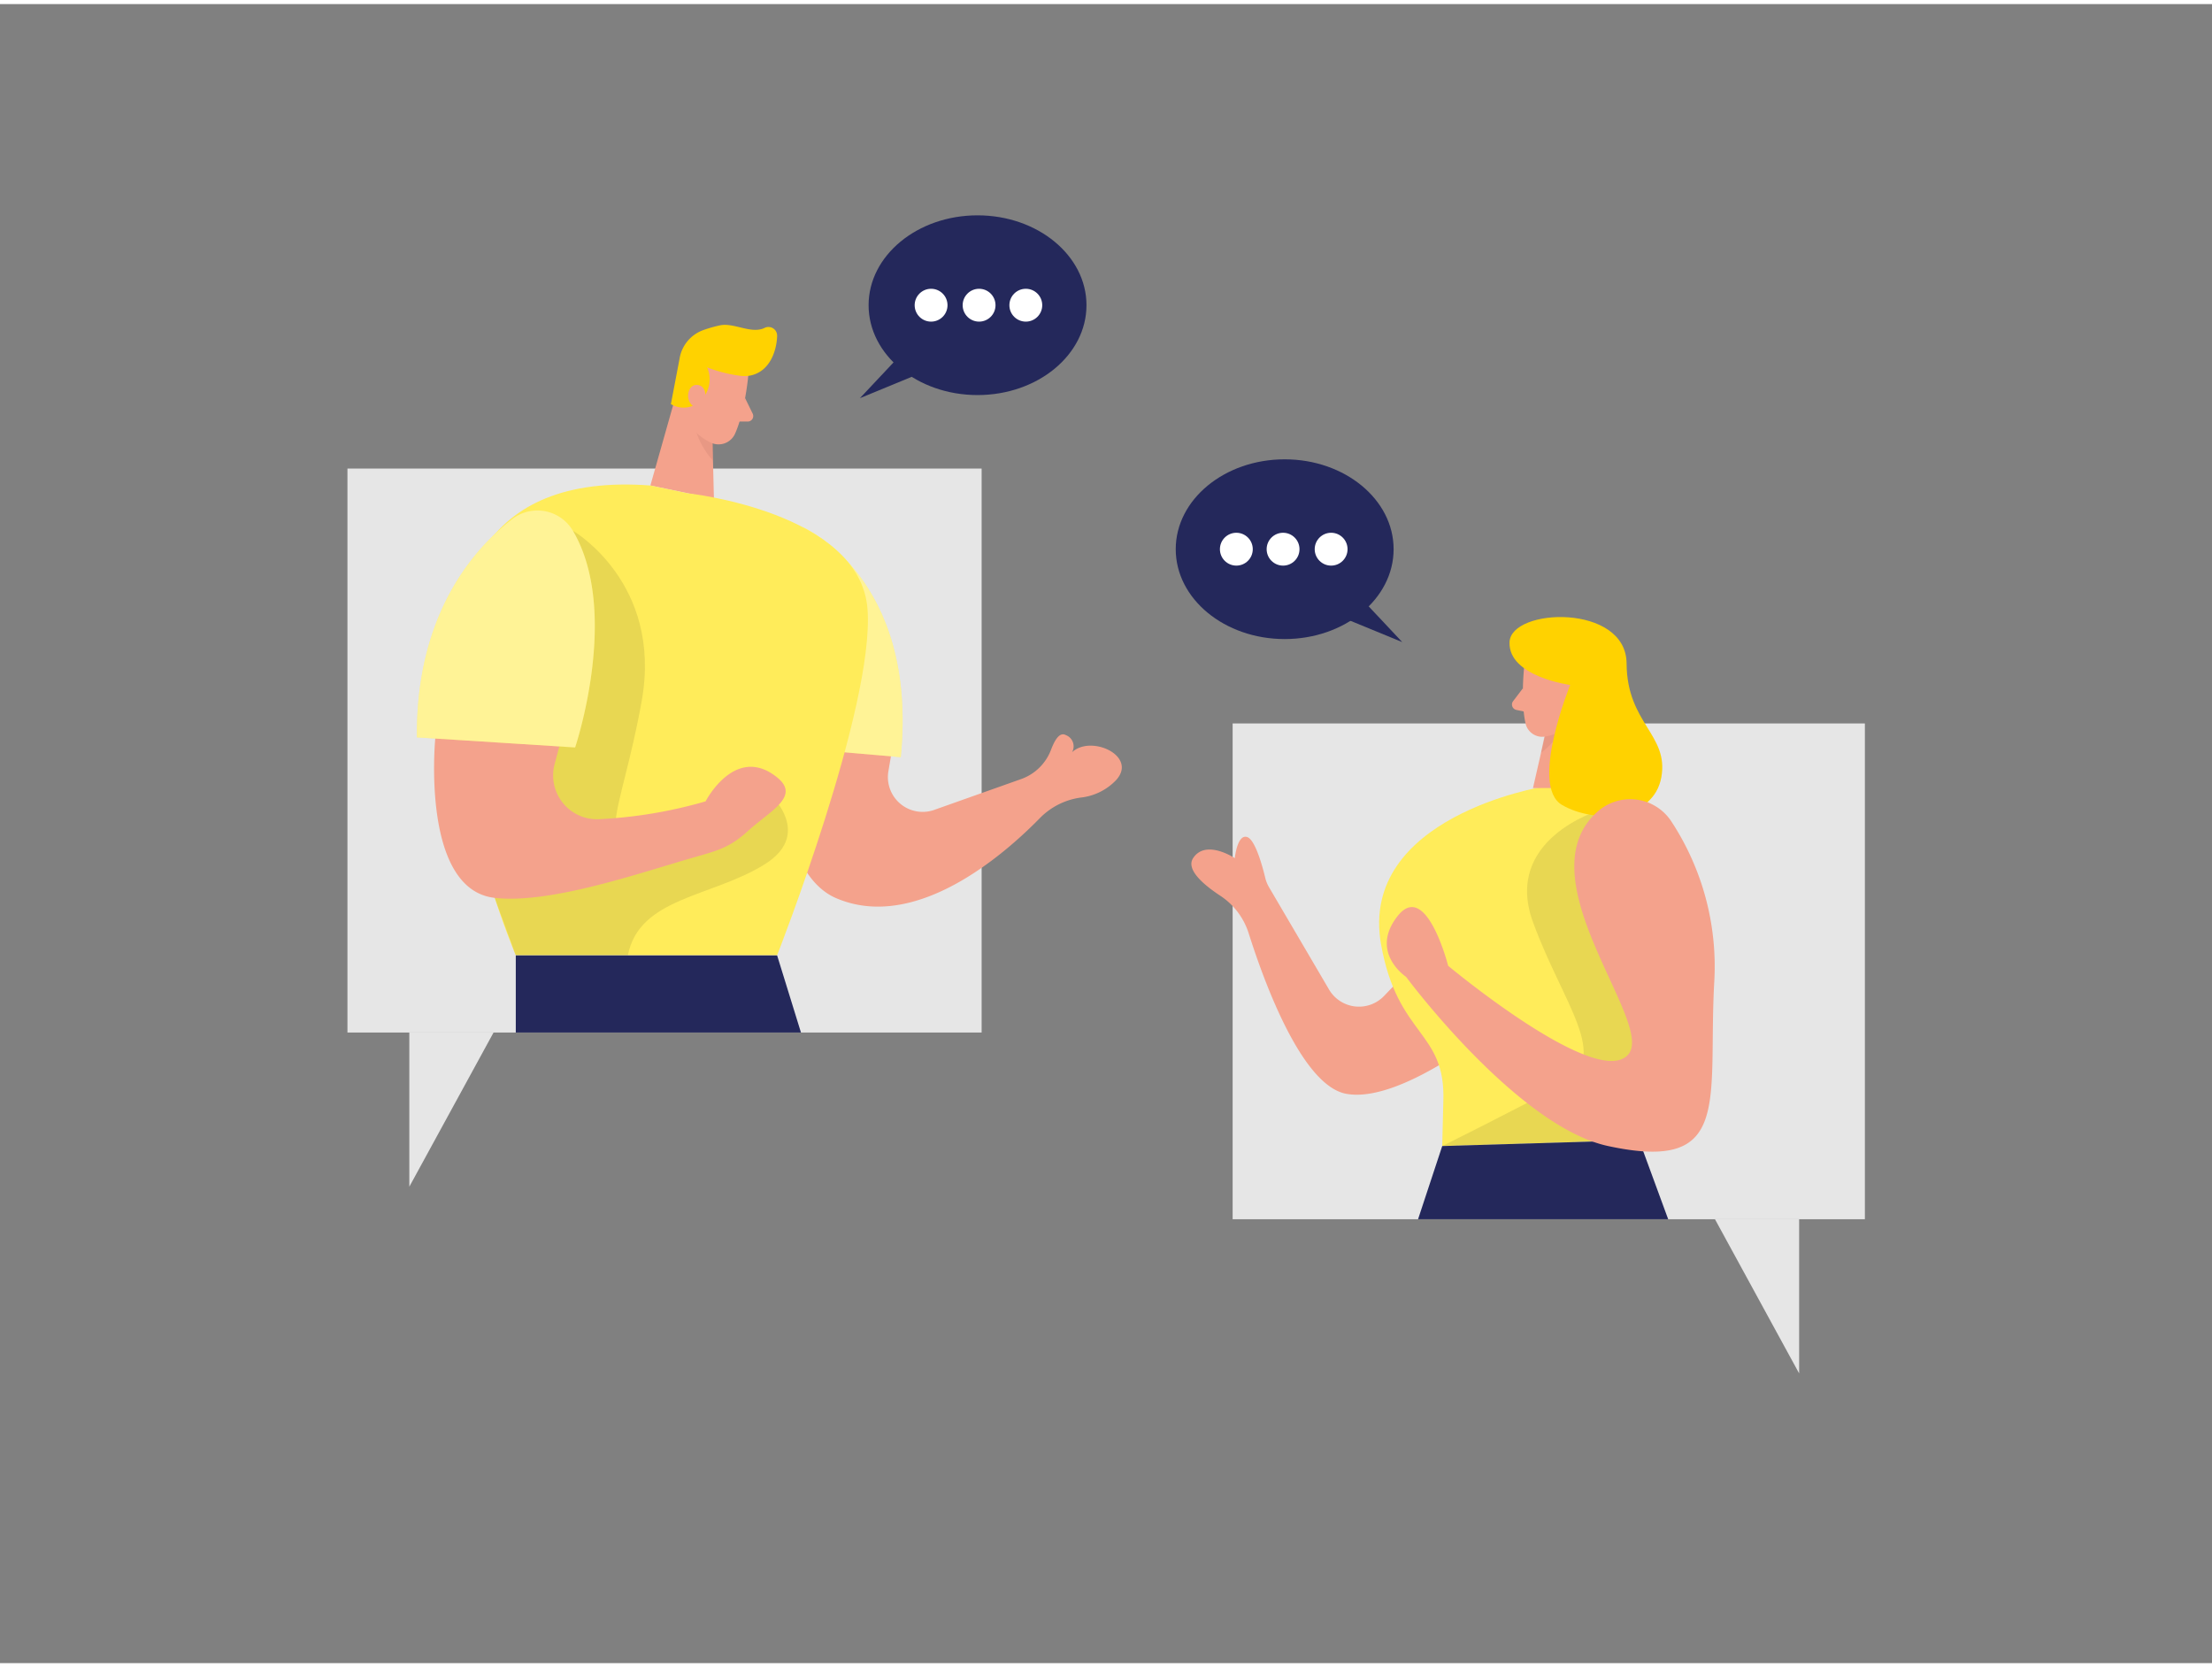 <svg id="Layer_1" data-name="Layer 1" xmlns="http://www.w3.org/2000/svg" viewBox="0 0 400 300" width="406" height="306" class="illustration styles_illustrationTablet__1DWOa"><rect x="0" y="0" width="400" height="300" fill="#808080" stroke="none"/><rect x="62.83" y="83.99" width="114.68" height="101.98" fill="#e6e6e6"></rect><path d="M140.53,132.29s-.69,24.54,10.71,29.4c14.2,6.05,30-7.54,36.78-14.47a12.78,12.78,0,0,1,7.36-3.73,10.37,10.37,0,0,0,6.48-3.2c3.88-4.34-4.57-8.23-8-5a2.17,2.17,0,0,0-1.14-3.11c-1.12-.6-2,.92-2.65,2.63a9,9,0,0,1-5.42,5.33l-15.51,5.5a6.29,6.29,0,0,1-8.49-6.92l1.32-7.77Z" fill="#f4a28c"></path><path d="M145.17,94.59s20.92,8.92,17.72,41.59l-20.44-1.76Z" fill="#ffec5a"></path><path d="M145.17,94.59s20.92,8.92,17.72,41.59l-20.44-1.76Z" fill="#fff" opacity="0.36"></path><polygon points="123.4 66.61 117.61 87.05 129.1 89.44 128.71 73.61 123.4 66.61" fill="#f4a28c"></polygon><path d="M128.94,77.07a7.64,7.64,0,0,1-3.5-2.7s-.3,3.88,3.49,8.2Z" fill="#ce8172" opacity="0.31"></path><path d="M117.61,87.05l6.81,1.42s31.2,3.36,32.46,21S140.53,172,140.53,172H93.26S55.4,82.4,117.61,87.05Z" fill="#ffec5a"></path><path d="M135.31,67.21s-.58,6.46-2.4,10.5a3.27,3.27,0,0,1-4.33,1.61c-2-.95-4.48-2.81-4.59-6.31l-.92-5.92a5.82,5.82,0,0,1,3.62-5.67C130.75,59.47,135.86,63.29,135.31,67.21Z" fill="#f4a28c"></path><path d="M103.64,95.26s16.17,9.39,12.42,30.64-10,28.55,3.34,25.58,18.82-9.66,18.82-9.66,9.59,7.83,0,13.77S115.6,161.52,113.54,172H93.26s-1.64-4.6-3.81-10.41S103.64,95.26,103.64,95.26Z" opacity="0.09"></path><path d="M133.68,67.19a25.85,25.85,0,0,1-5.81-1.5,5.39,5.39,0,0,1-1,5.84,4.41,4.41,0,0,1-5.55.8l1.56-8.18a6.61,6.61,0,0,1,4.33-5.21,23.33,23.33,0,0,1,3-.85c2.52-.53,5.7,1.66,8.1.44A1.57,1.57,0,0,1,140.53,60c-.08,2.56-1.22,6.41-4.84,7.17A6.16,6.16,0,0,1,133.68,67.19Z" fill="#ffd200"></path><path d="M127.55,71.47s.39-2.47-1.49-2.61-2.46,3.42,0,4.2Z" fill="#f4a28c"></path><path d="M78.71,132.81s-2.66,27.29,10.74,28.81c10.11,1.15,26.33-4.55,36.24-7.38,4.29-1.22,6.37-1.79,9.66-4.8,4-3.61,9.43-6.18,5.17-9.61-7.57-6.09-12.93,4.34-12.93,4.34a83.59,83.59,0,0,1-19.41,3.23,7.93,7.93,0,0,1-7.88-10l2.51-9.4S85.07,111.39,78.71,132.81Z" fill="#f4a28c"></path><path d="M134.74,71.26,136.08,74a1,1,0,0,1-.93,1.49l-2.52,0Z" fill="#f4a28c"></path><path d="M92.63,93.12c-6.92,5.35-17.44,17.17-17.24,39.48L104,134.42s8.26-24.49-.39-39.16A7.45,7.45,0,0,0,92.63,93.12Z" fill="#ffec5a"></path><path d="M92.63,93.12c-6.92,5.35-17.44,17.17-17.24,39.48L104,134.42s8.26-24.49-.39-39.16A7.45,7.45,0,0,0,92.63,93.12Z" fill="#fff" opacity="0.36"></path><polygon points="74.02 185.97 74.02 213.85 89.25 185.97 74.02 185.97" fill="#e6e6e6"></polygon><rect x="222.9" y="130.09" width="114.33" height="89.65" transform="translate(560.13 349.82) rotate(-180)" fill="#e6e6e6"></rect><polygon points="325.34 219.73 325.34 247.61 310.12 219.73 325.34 219.73" fill="#e6e6e6"></polygon><path d="M258.69,170.58l-8.41,8.78a6.28,6.28,0,0,1-9.95-1.17l-10.87-18.53a6.19,6.19,0,0,1-.66-1.65c-.48-2-1.78-6.83-3.23-7.37-1.83-.69-2.28,3.8-2.28,3.8s-5.26-3.51-7.54,0c-1.36,2.09,2,4.87,4.89,6.78a12.7,12.7,0,0,1,5.14,6.74c2.79,8.82,9.6,27.54,17.61,29.08,10.51,2,29.06-13.8,29.06-13.8Z" fill="#f4a28c"></path><path d="M279.09,141.51s-33.46,5.42-29.35,28.54c3,16.76,11.71,15.56,11.26,28.34l-.2,8.11,35.61-1.07s-2.27-16,2.18-27.42S315.26,138.47,279.09,141.51Z" fill="#ffec5a"></path><polygon points="286.85 121.52 288.4 141.71 277.21 141.77 280.57 127.06 286.85 121.52" fill="#f4a28c"></polygon><path d="M289.13,145.82S271.73,151,277.21,166s14.22,24.48,5.42,29.26S260.8,206.5,260.8,206.5h30.05l7.16-7.81,6.19-22.53Z" opacity="0.09"></path><path d="M279.7,130.24a7.35,7.35,0,0,0,3.78-1.85s-.46,3.68-4.81,7Z" fill="#ce8172" opacity="0.31"></path><path d="M275.62,119.83s-.68,6.14.25,10.26a3.1,3.1,0,0,0,3.74,2.32,6.86,6.86,0,0,0,5.48-5l2-5.35a5.56,5.56,0,0,0-2.3-6C281.34,113.46,275.85,116.07,275.62,119.83Z" fill="#f4a28c"></path><polygon points="260.8 206.5 256.43 219.73 301.66 219.73 296.41 205.43 260.8 206.5" fill="#24285b"></polygon><path d="M282.06,125.27s.1-2.37,1.88-2.15,1.66,3.66-.78,3.93Z" fill="#f4a28c"></path><path d="M275.39,123.72l-1.78,2.34a1,1,0,0,0,.58,1.57l2.35.5Z" fill="#f4a28c"></path><path d="M283.94,123.12s-7.43,18.23-1.47,21.7,16.55,2.73,17.95-5-6.22-9.7-6.28-20.58-20.95-10.1-21.17-3.85S283.94,123.12,283.94,123.12Z" fill="#ffd200"></path><path d="M289.13,145.82a8.89,8.89,0,0,1,13.15,2.05A47.77,47.77,0,0,1,310,176.66c-1.22,21.61,3.43,34.71-19.19,29.84-16.49-3.54-36.55-30.6-36.55-30.6s-6.7-4.44-1.52-11,9.13,9,9.13,9,27.11,22.62,32.6,16C299.32,184.15,275.06,157.72,289.13,145.82Z" fill="#f4a28c"></path><ellipse cx="176.77" cy="54.45" rx="19.7" ry="16.25" fill="#24285b"></ellipse><polygon points="165.25 60.89 155.5 71.26 169.51 65.49 165.25 60.89" fill="#24285b"></polygon><circle cx="168.37" cy="54.45" r="2.97" fill="#fff"></circle><circle cx="177.05" cy="54.45" r="2.97" fill="#fff"></circle><circle cx="185.5" cy="54.45" r="2.97" fill="#fff"></circle><ellipse cx="232.31" cy="98.57" rx="19.7" ry="16.25" fill="#24285b"></ellipse><polygon points="243.83 105 253.57 115.37 239.56 109.61 243.83 105" fill="#24285b"></polygon><circle cx="240.71" cy="98.57" r="2.97" fill="#fff"></circle><circle cx="232.02" cy="98.57" r="2.97" fill="#fff"></circle><circle cx="223.57" cy="98.57" r="2.97" fill="#fff"></circle><polygon points="93.27 172.03 93.27 185.97 144.84 185.97 140.53 172.03 93.27 172.03" fill="#24285b"></polygon></svg>